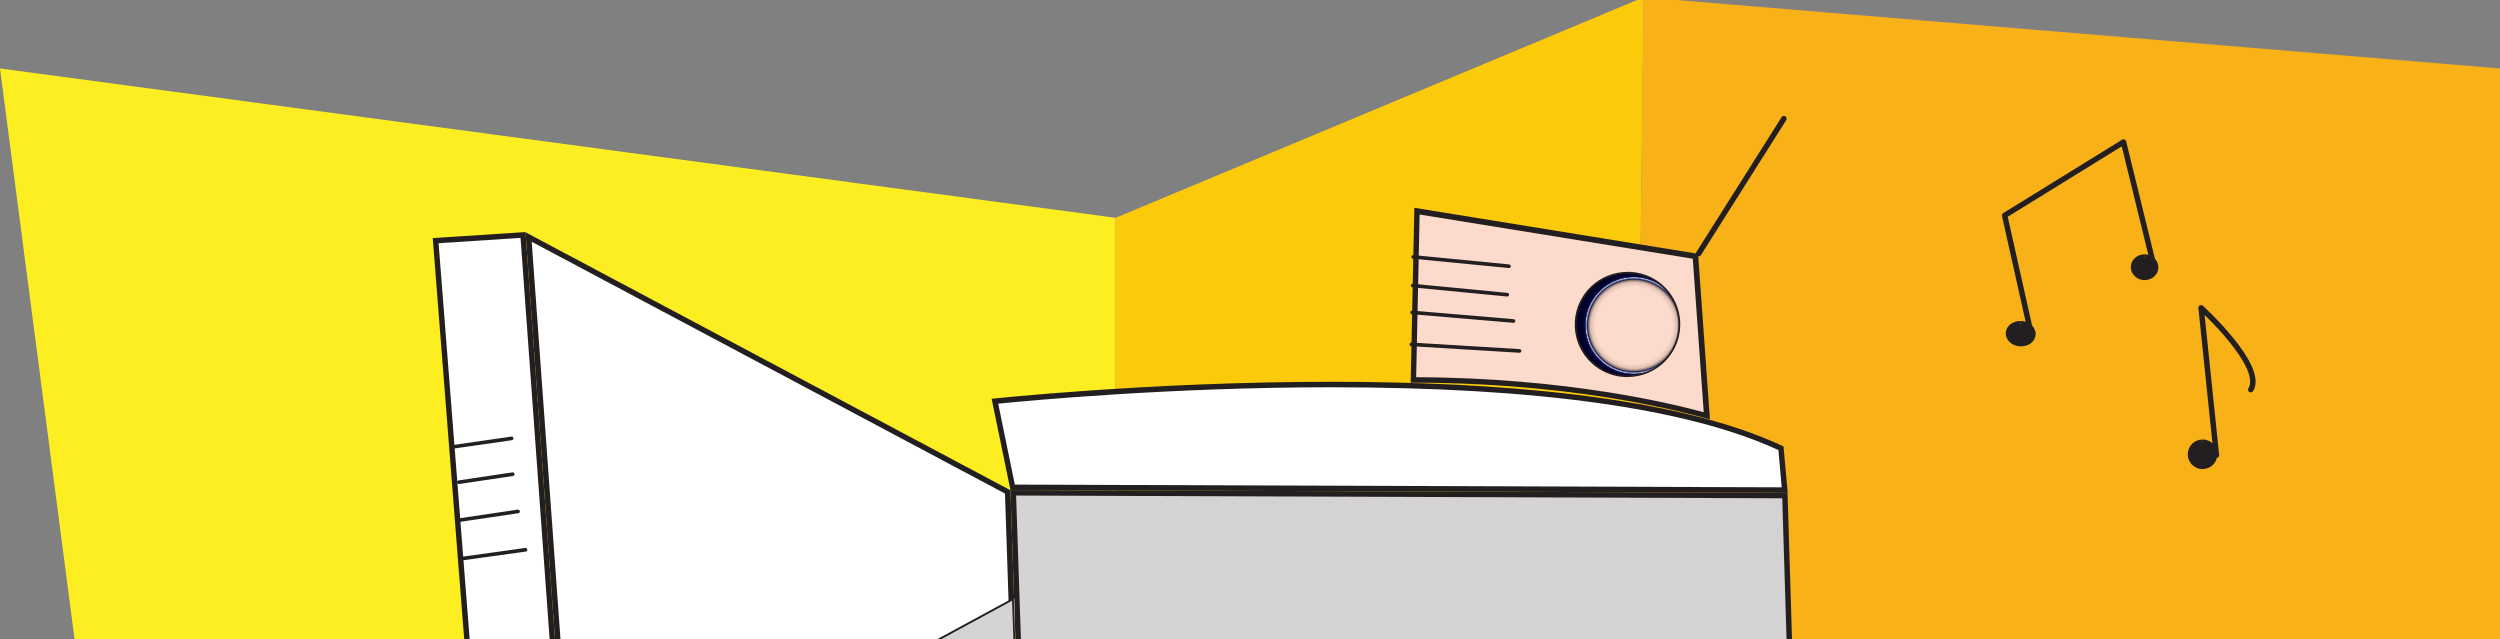 <?xml version="1.0" encoding="UTF-8"?>
<svg id="Layer_2" data-name="Layer 2" xmlns="http://www.w3.org/2000/svg" xmlns:xlink="http://www.w3.org/1999/xlink" viewBox="0 0 136.92 35">
  <rect x="0" y="0" width="136.92" height="35" fill="#808080" stroke="none"/>
  <defs>
    <style>
      .cls-1 {
        fill: #fbcb0b;
      }

      .cls-2 {
        fill: #fff;
      }

      .cls-3 {
        stroke-width: .2px;
      }

      .cls-3, .cls-4 {
        fill: none;
        stroke: #231f20;
        stroke-linecap: round;
        stroke-linejoin: round;
      }

      .cls-5 {
        fill: #d4d2d2;
      }

      .cls-6 {
        fill: url(#Blue_Ring_Vignette);
      }

      .cls-7 {
        fill: #f8b218;
      }

      .cls-4 {
        stroke-width: .3px;
      }

      .cls-8 {
        fill: #231f20;
      }

      .cls-9 {
        fill: #fddbcc;
      }

      .cls-10 {
        fill: #fcee21;
      }
    </style>
    <radialGradient id="Blue_Ring_Vignette" data-name="Blue Ring Vignette" cx="88.77" cy="14.09" fx="88.77" fy="14.09" r="3.43" gradientTransform="translate(15.8 6.13) scale(.83)" gradientUnits="userSpaceOnUse">
      <stop offset=".74" stop-color="#130c0e" stop-opacity="0"/>
      <stop offset=".83" stop-color="#130c0e" stop-opacity=".13"/>
      <stop offset=".87" stop-color="#130c0e" stop-opacity=".5"/>
      <stop offset=".89" stop-color="#1a2062"/>
      <stop offset=".92" stop-color="#b7c5cd"/>
      <stop offset=".93" stop-color="#242e77"/>
      <stop offset=".94" stop-color="#1c2062"/>
      <stop offset=".94" stop-color="#14134f"/>
      <stop offset=".94" stop-color="#100b44"/>
      <stop offset=".95" stop-color="#0f0941"/>
      <stop offset=".97" stop-color="#050331"/>
      <stop offset="1" stop-color="#000028"/>
    </radialGradient>
  </defs>
  <polygon class="cls-10" points="18.09 142.22 61.1 133.34 61.1 11.93 0 3.75 18.09 142.22"/>
  <polygon class="cls-7" points="90.02 -.15 136.92 3.75 136.92 129.82 88.29 140.51 90.02 -.15"/>
  <polygon class="cls-1" points="61.1 11.93 90.02 -.15 88.29 140.51 61.1 133.34 61.1 11.93"/>
  <g>
    <polygon class="cls-5" points="55.49 26.99 97.76 27.14 99.83 95.31 57.79 95.54 55.49 26.99"/>
    <path class="cls-8" d="M55.64,27.14l41.97,.15,2.07,67.86-41.74,.24-2.29-68.25m-.31-.3l2.31,68.85,42.34-.24-2.09-68.46-42.57-.15h0Z"/>
  </g>
  <g>
    <path class="cls-2" d="M55.45,26.69l-.97-4.72c1.24-.13,9.31-.92,18.42-.92,11.39,0,19.68,1.17,24.63,3.49l.21,2.3-42.29-.15Z"/>
    <path class="cls-8" d="M72.91,21.21c11.31,0,19.55,1.16,24.49,3.44l.18,2.04-42-.15-.91-4.43c1.67-.17,9.48-.9,18.24-.9h0m0-.3c-9.98,0-18.6,.93-18.6,.93l1.03,5,42.57,.15-.23-2.54c-5.91-2.8-15.88-3.54-24.77-3.54h0Z"/>
  </g>
  <g>
    <polygon class="cls-2" points="28.95 12.98 55.18 26.93 57.49 95.61 35.83 107.92 28.95 12.98"/>
    <path class="cls-8" d="M29.12,13.24l25.92,13.79,2.3,68.5-21.38,12.15L29.12,13.24m-.34-.52l6.92,95.45,21.95-12.47-2.31-68.85L28.78,12.72h0Z"/>
  </g>
  <g>
    <polygon class="cls-2" points="31.15 106.14 23.86 13.18 28.64 12.88 35.53 107.94 31.15 106.14"/>
    <path class="cls-8" d="M28.51,13.04l6.86,94.67-4.07-1.67L24.02,13.32l4.48-.29m.28-.32l-5.08,.33,7.31,93.2,4.69,1.93L28.78,12.72h0Z"/>
  </g>
  <line class="cls-3" x1="28.78" y1="30.11" x2="25.33" y2="30.59"/>
  <line class="cls-3" x1="28.02" y1="24.01" x2="24.76" y2="24.48"/>
  <line class="cls-3" x1="28.08" y1="25.97" x2="25.13" y2="26.41"/>
  <line class="cls-3" x1="28.37" y1="28.01" x2="25.13" y2="28.49"/>
  <g>
    <polygon class="cls-5" points="39.12 41.67 55.55 32.78 55.69 38.87 38.62 49.99 39.12 41.67"/>
    <path class="cls-8" d="M55.43,32.9l.2,5.92-16.96,11.07,.49-8.16,16.27-8.83m.09-.17l-16.46,8.93-.51,8.42,17.18-11.21-.21-6.13h0Z"/>
  </g>
  <g>
    <path class="cls-9" d="M93.48,22.79c-1.19-.34-7.29-1.97-16.02-1.97h-.04l.19-9.24,15.25,2.47,.62,8.74Z"/>
    <path class="cls-8" d="M77.75,11.75l14.96,2.42,.6,8.41c-1.58-.44-7.48-1.9-15.75-1.92l.19-8.92m-.29-.35l-.2,9.57c.07,0,.13,0,.2,0,9.8,0,16.19,2.02,16.19,2.02l-.65-9.08-15.54-2.52h0Z"/>
  </g>
  <line class="cls-4" x1="93.03" y1="13.89" x2="97.7" y2="6.5"/>
  <line class="cls-3" x1="77.4" y1="14.07" x2="82.64" y2="14.58"/>
  <line class="cls-3" x1="77.37" y1="15.64" x2="82.55" y2="16.14"/>
  <line class="cls-3" x1="77.34" y1="17.11" x2="82.89" y2="17.58"/>
  <line class="cls-3" x1="77.3" y1="18.86" x2="83.22" y2="19.22"/>
  <g>
    <path class="cls-6" d="M88.97,20.6c-.76-.05-1.45-.38-1.95-.95-.5-.57-.75-1.29-.71-2.05,.09-1.49,1.33-2.67,2.83-2.67,.06,0,.12,0,.17,0,.76,.05,1.45,.38,1.95,.95,.5,.57,.75,1.29,.71,2.05-.09,1.49-1.33,2.67-2.83,2.67-.06,0-.12,0-.17,0Z"/>
    <path class="cls-8" d="M89.14,14.99h0c.06,0,.11,0,.17,0,1.53,.09,2.71,1.41,2.61,2.95-.09,1.47-1.31,2.62-2.78,2.62-.06,0-.11,0-.17,0-.74-.04-1.42-.38-1.92-.93-.49-.56-.74-1.27-.7-2.02,.09-1.47,1.31-2.62,2.78-2.62m0-.1c-1.51,0-2.79,1.18-2.88,2.71-.1,1.59,1.12,2.96,2.71,3.05,.06,0,.12,0,.18,0,1.51,0,2.79-1.18,2.88-2.71,.1-1.59-1.12-2.96-2.71-3.05-.06,0-.12,0-.18,0h0Z"/>
  </g>
  <g id="wiggle4">
    <g>
      <path class="cls-8" d="M110.64,18.83c-.37-.02-.65-.28-.64-.58,.02-.28,.3-.5,.65-.5,.42,.02,.71,.29,.69,.58-.02,.28-.3,.5-.65,.5h-.05Z"/>
      <path class="cls-8" d="M110.65,17.59l.04,.3c.28,.02,.51,.21,.5,.42-.01,.2-.23,.36-.54,.36h0c-.15,0-.28-.07-.38-.16-.05-.05-.13-.14-.12-.27,.01-.2,.23-.36,.5-.36v-.3m0,0c-.43,0-.78,.28-.8,.65-.02,.38,.33,.72,.78,.74,.02,0,.04,0,.06,0,.43,0,.78-.28,.8-.65,.02-.38-.33-.72-.78-.74-.02,0-.04,0-.06,0h0Z"/>
    </g>
    <g>
      <path class="cls-8" d="M117.42,15.19c-.16,0-.31-.08-.42-.19-.11-.11-.16-.25-.15-.4,.02-.29,.28-.52,.6-.52,.21,.01,.36,.08,.46,.19,.11,.11,.16,.25,.15,.4-.02,.29-.28,.52-.6,.52h-.04Z"/>
      <path class="cls-8" d="M117.45,13.93l.03,.3c.13,0,.24,.06,.32,.15,.08,.08,.12,.18,.11,.29-.01,.21-.21,.38-.48,.38h0c-.13,0-.24-.06-.32-.15-.08-.08-.12-.18-.11-.29,.01-.21,.21-.38,.45-.38v-.3m0,0c-.4,0-.73,.29-.75,.66-.02,.39,.3,.73,.71,.75,.02,0,.03,0,.05,0,.4,0,.73-.29,.75-.66,.02-.39-.3-.73-.71-.75-.02,0-.03,0-.05,0h0Z"/>
    </g>
    <polyline class="cls-4" points="111.25 18.32 109.79 11.8 116.3 7.78 117.94 14.47"/>
  </g>
  <g id="wiggle5">
    <g>
      <path class="cls-8" d="M120.59,25.54c-.18-.01-.34-.09-.45-.22s-.18-.3-.17-.48c.02-.35,.31-.62,.66-.62,.4,.02,.68,.34,.66,.7-.02,.35-.31,.62-.66,.62h-.04Z"/>
      <path class="cls-8" d="M120.63,24.07l.03,.3c.14,0,.26,.07,.35,.17,.09,.1,.14,.23,.13,.37-.02,.27-.24,.48-.54,.48h0c-.28-.02-.5-.26-.48-.54,.02-.27,.24-.48,.51-.48v-.3m0,0c-.43,0-.78,.33-.81,.76-.03,.45,.31,.83,.76,.86,.02,0,.03,0,.05,0,.43,0,.78-.33,.81-.76,.03-.45-.31-.83-.76-.86-.02,0-.03,0-.05,0h0Z"/>
    </g>
    <path class="cls-4" d="M121.39,24.93l-.84-8.07s3.51,3.2,2.72,4.48"/>
  </g>
</svg>